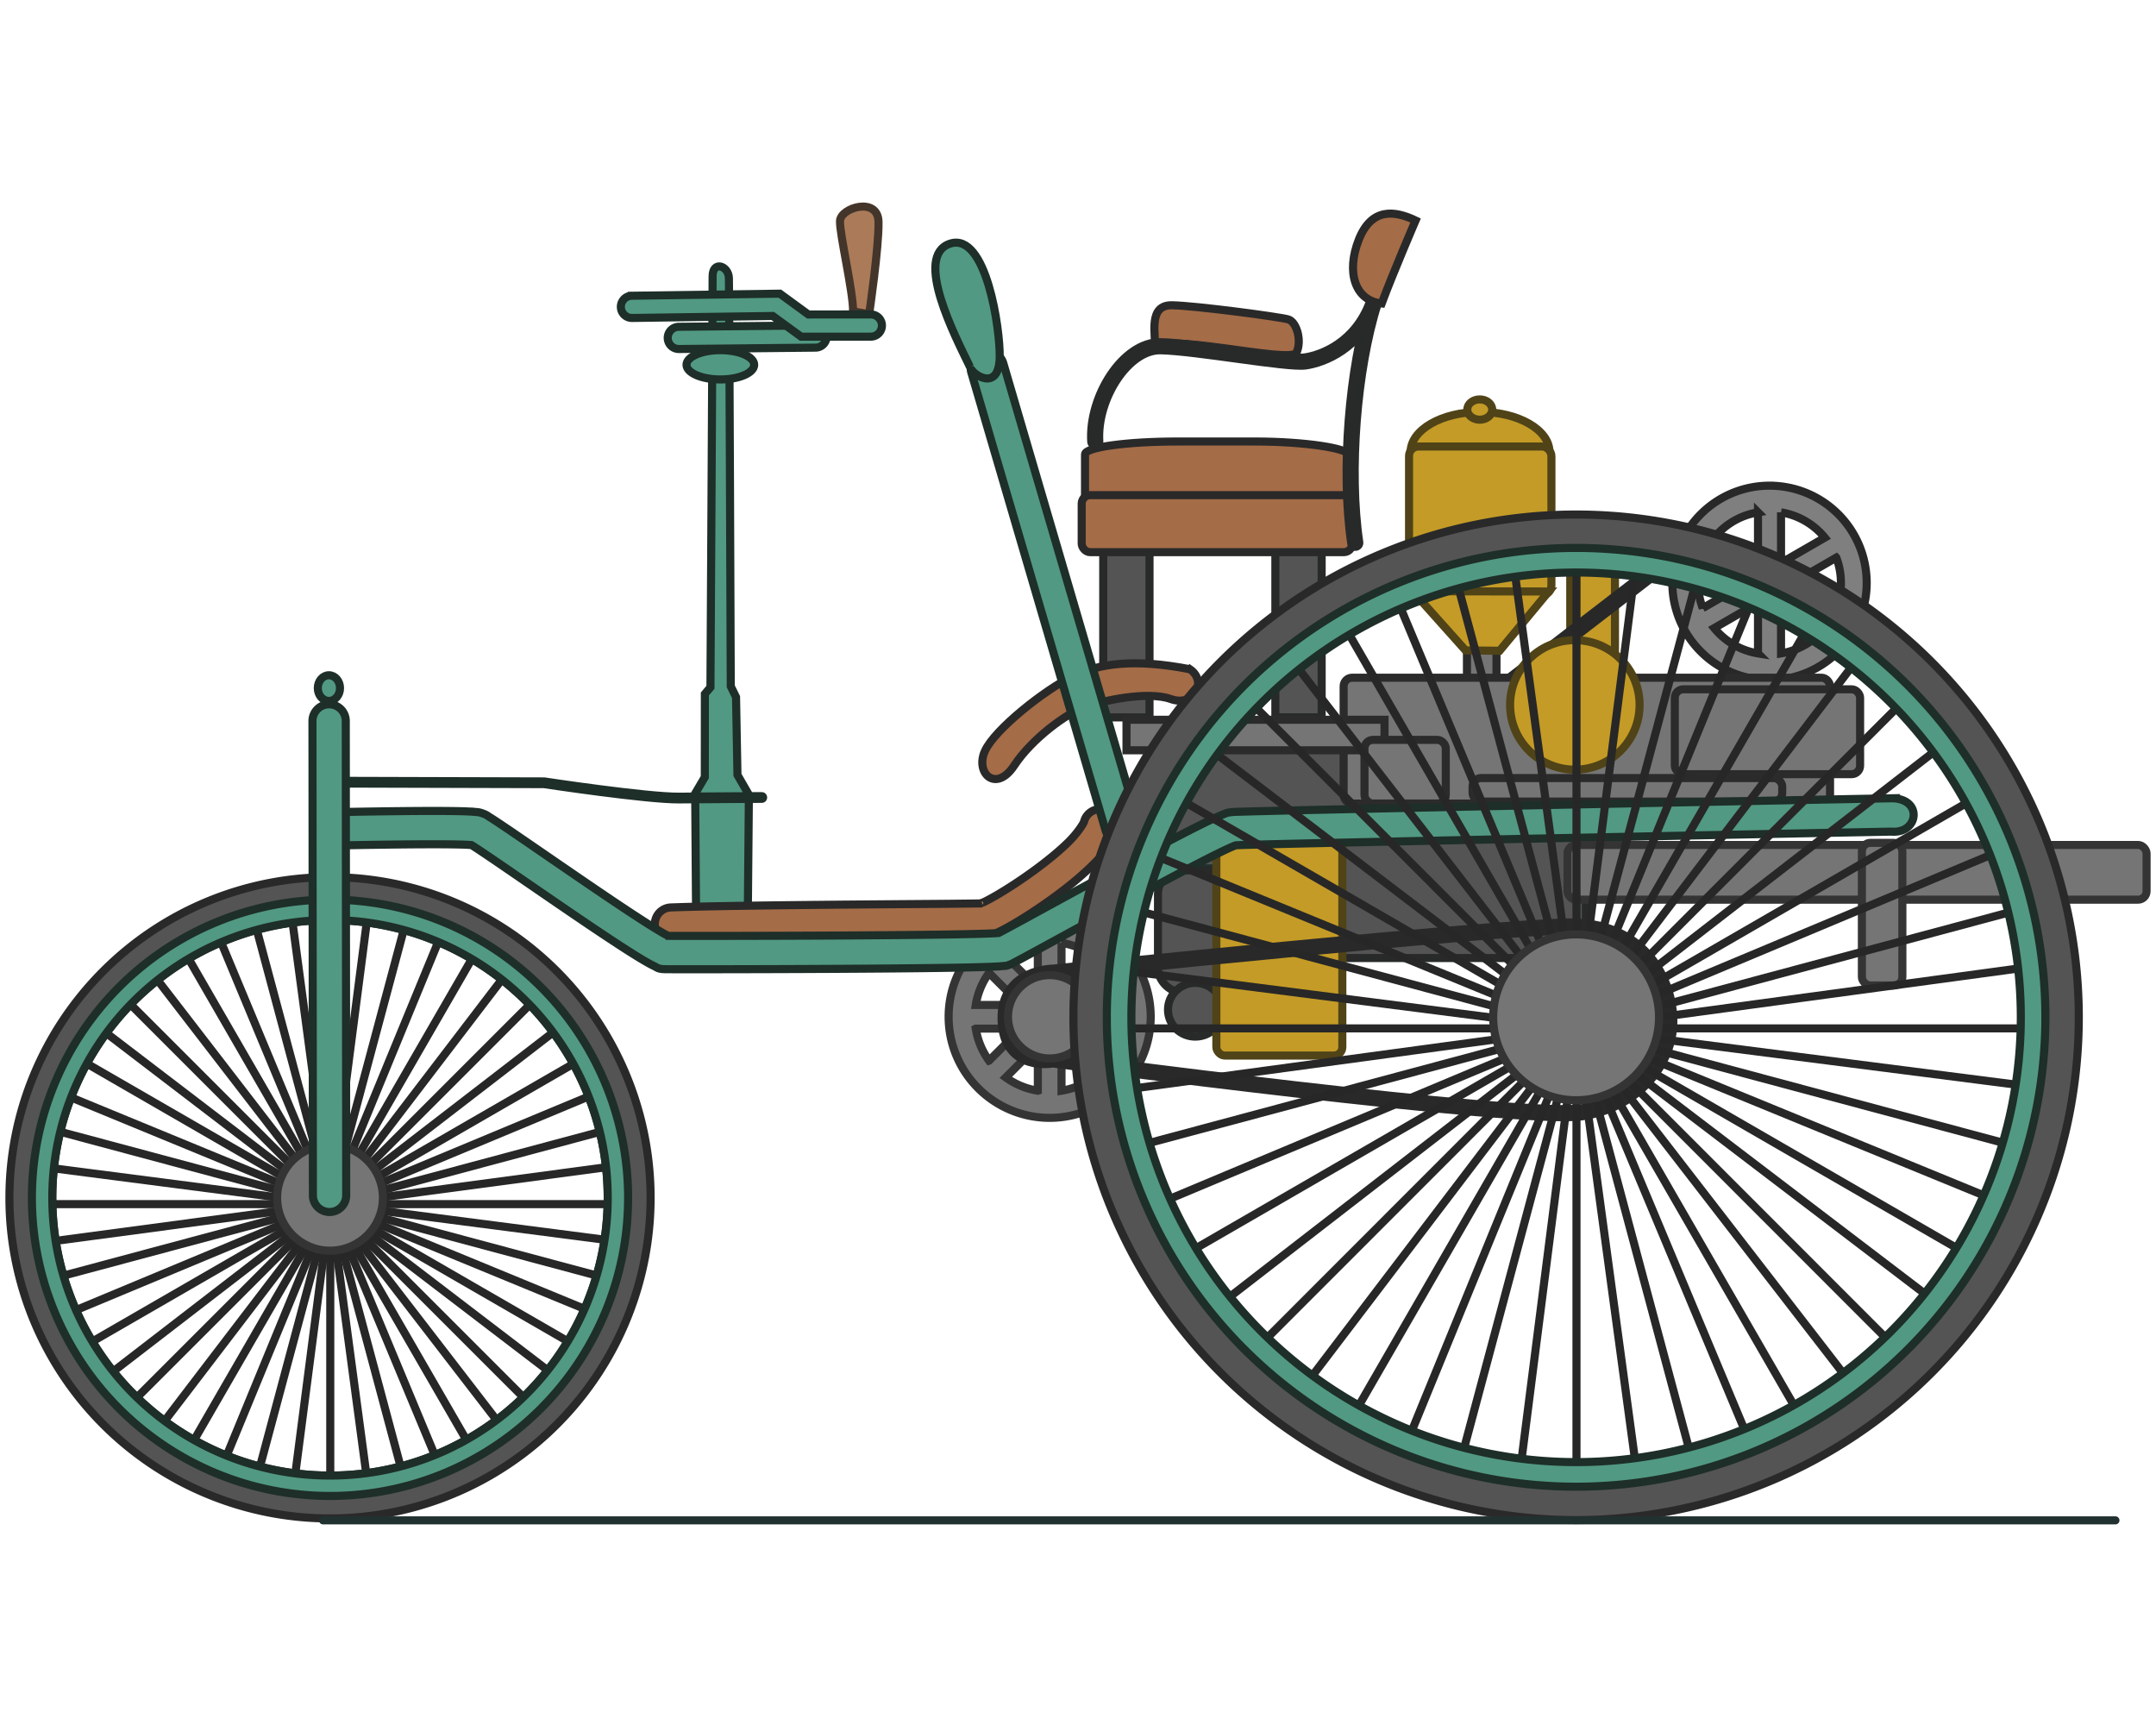<svg xmlns:dc="http://purl.org/dc/elements/1.1/" xmlns:cc="http://creativecommons.org/ns#" xmlns:rdf="http://www.w3.org/1999/02/22-rdf-syntax-ns#" xmlns="http://www.w3.org/2000/svg" xmlns:xlink="http://www.w3.org/1999/xlink" width="800" height="640" viewBox="0 0 800 640" version="1.1" id="svg1038"><g id="layer2"><rect style="display:inline;fill:#545454;fill-opacity:1;stroke:#21312f;stroke-width:3;stroke-linecap:round;stroke-miterlimit:4;stroke-dasharray:none;stroke-opacity:1" id="rect1750" width="82.07" height="47.377" x="431.104" y="274.793" rx="8.744" ry="8.744"/><rect style="fill:#545454;fill-opacity:1;stroke:#282a2a;stroke-width:3;stroke-linecap:round;stroke-miterlimit:4;stroke-dasharray:none;stroke-opacity:1" id="rect1746" width="113.963" height="49.547" x="474.482" y="305.904" ry="8.744" rx="8.744"/><rect style="fill:#545454;fill-opacity:1;stroke:#282a2a;stroke-width:3;stroke-linecap:round;stroke-miterlimit:4;stroke-dasharray:none;stroke-opacity:1" id="rect1744" width="39.726" height="45.234" x="429.682" y="322.919" ry="8.744" rx="8.744"/><ellipse style="fill:#545454;fill-opacity:1;stroke:#282a2a;stroke-width:3;stroke-linecap:round;stroke-miterlimit:4;stroke-dasharray:none;stroke-opacity:1" id="path1742" cx="443.523" cy="374.628" rx="10.132" ry="9.973"/><rect style="fill:#545454;fill-opacity:1;stroke:#282a2a;stroke-width:3;stroke-linecap:round;stroke-miterlimit:4;stroke-dasharray:none;stroke-opacity:1" id="rect1716-0" width="17.176" height="67.339" x="473.234" y="198.804"/><rect style="fill:#545454;fill-opacity:1;stroke:#282a2a;stroke-width:3;stroke-linecap:round;stroke-miterlimit:4;stroke-dasharray:none;stroke-opacity:1" id="rect1716" width="17.176" height="67.36" x="409.36" y="198.804"/><path id="path1605" style="fill:#757575;fill-opacity:1;stroke:#343434;stroke-width:3;stroke-linecap:round;stroke-miterlimit:4;stroke-dasharray:none;stroke-opacity:1" d="M389.486 339.745a37.494 37.497 0 0 0-37.493 37.498 37.494 37.497 0 0 0 37.493 37.497 37.494 37.497 0 0 0 37.495-37.497 37.494 37.497 0 0 0-37.495-37.498zm-4.393 10.068v16.823L373.2 354.741a27.777 27.78 0 0 1 11.894-4.928zm8.787 0a27.777 27.78 0 0 1 11.894 4.928l-11.894 11.895zm-26.894 11.14 11.896 11.897H362.06a27.777 27.78 0 0 1 4.926-11.897zm45.002 0a27.777 27.78 0 0 1 4.926 11.897h-16.822zm-49.928 20.683h16.822l-11.894 11.895a27.777 27.78 0 0 1-4.928-11.895zm38.032 0h16.822a27.777 27.78 0 0 1-4.928 11.895zm-14.999 6.214v16.82a27.777 27.78 0 0 1-11.894-4.925zm8.787 0 11.894 11.895a27.777 27.78 0 0 1-11.894 4.926z"/><rect style="fill:#c49b26;fill-opacity:1;stroke:#504317;stroke-width:3;stroke-linecap:round;stroke-miterlimit:4;stroke-dasharray:none;stroke-opacity:1" id="rect1603" width="46.744" height="82.422" x="451.338" y="309.206" rx="3.144" ry="3.144"/><path style="fill:none;fill-opacity:1;stroke:#292929;stroke-width:6;stroke-linecap:round;stroke-miterlimit:4;stroke-dasharray:none;stroke-opacity:1" d="M390.64 393.043s174.77 23.137 196.521 19.595c21.75-3.543 32.848-20.35 32.225-34.997-.623-14.646-10.577-33.985-36.936-33.897-26.36.088-191.52 17.126-191.52 17.126s-18.442-.098-17.775 17.735c.668 17.833 17.485 14.438 17.485 14.438z" id="path1690"/><ellipse style="fill:#757575;fill-opacity:1;stroke:#343434;stroke-width:3;stroke-linecap:round;stroke-miterlimit:4;stroke-dasharray:none;stroke-opacity:1" id="path1605-0" cx="389.487" cy="377.243" rx="15.462" ry="15.463"/><use x="0" y="0" xlink:href="#g1413" id="use1601" transform="rotate(-7.62 122.584 446.83) skewX(-.001)" width="100%" height="100%" style="stroke-width:.971"/><g id="g1413" transform="matrix(1.03 0 0 1.03 -11.32 -17.65)" style="stroke-width:.971"><path style="fill:#c49b26;fill-opacity:1;stroke:#272727;stroke-width:2.912;stroke-linecap:round;stroke-miterlimit:4;stroke-dasharray:none;stroke-opacity:1" d="M129.97 343.825v214.11" id="path1111"/><path style="fill:#c49b26;fill-opacity:1;stroke:#272727;stroke-width:2.912;stroke-linecap:round;stroke-miterlimit:4;stroke-dasharray:none;stroke-opacity:1" d="m102.263 554.288 55.416-206.815" id="path1111-79"/><path style="fill:#c49b26;fill-opacity:1;stroke:#272727;stroke-width:2.912;stroke-linecap:round;stroke-miterlimit:4;stroke-dasharray:none;stroke-opacity:1" d="m76.443 543.593 107.055-185.425" id="path1111-18"/><path style="fill:#c49b26;fill-opacity:1;stroke:#272727;stroke-width:2.912;stroke-linecap:round;stroke-miterlimit:4;stroke-dasharray:none;stroke-opacity:1" d="m54.271 526.58 151.4-151.4" id="path1111-26"/><path style="fill:#c49b26;fill-opacity:1;stroke:#272727;stroke-width:2.912;stroke-linecap:round;stroke-miterlimit:4;stroke-dasharray:none;stroke-opacity:1" d="m37.258 504.408 185.425-107.055" id="path1111-06"/><path style="fill:#c49b26;fill-opacity:1;stroke:#272727;stroke-width:2.912;stroke-linecap:round;stroke-miterlimit:4;stroke-dasharray:none;stroke-opacity:1" d="m26.563 478.588 206.815-55.416" id="path1111-6"/><path style="fill:#c49b26;fill-opacity:1;stroke:#272727;stroke-width:2.912;stroke-linecap:round;stroke-miterlimit:4;stroke-dasharray:none;stroke-opacity:1" d="M22.916 450.88h214.11" id="path1111-93"/><path style="fill:#c49b26;fill-opacity:1;stroke:#272727;stroke-width:2.912;stroke-linecap:round;stroke-miterlimit:4;stroke-dasharray:none;stroke-opacity:1" d="m26.563 423.172 206.815 55.416" id="path1111-0"/><path style="fill:#c49b26;fill-opacity:1;stroke:#272727;stroke-width:2.912;stroke-linecap:round;stroke-miterlimit:4;stroke-dasharray:none;stroke-opacity:1" d="m37.258 397.353 185.425 107.055" id="path1111-7"/><path style="fill:#c49b26;fill-opacity:1;stroke:#272727;stroke-width:2.912;stroke-linecap:round;stroke-miterlimit:4;stroke-dasharray:none;stroke-opacity:1" d="m54.271 375.18 151.4 151.4" id="path1111-2"/><path style="fill:#c49b26;fill-opacity:1;stroke:#272727;stroke-width:2.912;stroke-linecap:round;stroke-miterlimit:4;stroke-dasharray:none;stroke-opacity:1" d="m76.443 358.168 107.055 185.425" id="path1111-1"/><path style="fill:#c49b26;fill-opacity:1;stroke:#272727;stroke-width:2.912;stroke-linecap:round;stroke-miterlimit:4;stroke-dasharray:none;stroke-opacity:1" d="m102.263 347.473 55.416 206.815" id="path1111-9"/></g><ellipse style="fill:#757575;fill-opacity:1;stroke:#343434;stroke-width:3;stroke-linecap:round;stroke-miterlimit:4;stroke-dasharray:none;stroke-opacity:1" id="path1079" cx="122.454" cy="444.399" rx="19.622" ry="19.623"/><path id="path1079-5" style="fill:#545454;fill-opacity:1;stroke:#292929;stroke-width:3;stroke-linecap:round;stroke-miterlimit:4;stroke-dasharray:none;stroke-opacity:1" d="M122.453 325.436A118.954 118.963 0 0 0 3.5 444.4a118.954 118.963 0 0 0 118.953 118.962A118.954 118.963 0 0 0 241.41 444.4a118.954 118.963 0 0 0-118.956-118.964zm0 15.91A103.047 103.055 0 0 1 225.5 444.4a103.047 103.055 0 0 1-103.047 103.054A103.047 103.055 0 0 1 19.406 444.4a103.047 103.055 0 0 1 103.047-103.055z"/><path style="fill:#ab7b59;fill-opacity:1;stroke:#44352b;stroke-width:3;stroke-linecap:round;stroke-miterlimit:4;stroke-dasharray:none;stroke-opacity:1" d="M316.552 115.527c-.007-7.595-5.009-28.567-4.863-33.517.145-4.951 14.106-9.202 14.288.293.182 9.495-3.48 34.268-3.48 34.268z" id="path1075"/><path style="fill:#519982;fill-opacity:1;stroke:#1e2e29;stroke-width:3;stroke-linecap:round;stroke-miterlimit:4;stroke-dasharray:none;stroke-opacity:1" d="m258.396 353.975-.444-59.585 3.574-6.056.023-30.869 2.068-2.466s.843-146.42.8-152.403c-.041-5.982 5.888-4.092 6.048.547.16 4.639.691 151.486.691 151.486l1.961 4.003.523 28.884 4.244 7.35-.525 58.388z" id="path1059"/><path style="fill:none;fill-opacity:1;stroke:#1e2e29;stroke-width:4;stroke-linecap:round;stroke-miterlimit:4;stroke-dasharray:none;stroke-opacity:1" d="m123.393 290.198 78.515.222s38.237 5.79 50.142 5.667c11.904-.123 30.609-.207 30.609-.207" id="path1057"/><rect style="fill:#757575;fill-opacity:1;stroke:#2b2b2b;stroke-width:3;stroke-linecap:square;stroke-miterlimit:4;stroke-dasharray:none;stroke-opacity:1" id="rect1041" width="10.957" height="18.955" x="544.325" y="237.237" rx="3.144" ry="3.144"/><rect style="fill:#c49b26;fill-opacity:1;stroke:#504317;stroke-width:3;stroke-linecap:square;stroke-miterlimit:4;stroke-dasharray:none;stroke-opacity:1" id="rect911" width="16.595" height="49.684" x="582.653" y="201.954" ry="3.503" rx="3.503"/><path style="fill:none;stroke:#282828;stroke-width:6;stroke-linecap:square;stroke-miterlimit:4;stroke-dasharray:none;stroke-opacity:1" d="m630.412 199.03-81.318 62.623" id="path979"/><path id="path913" style="fill:#7f7f7f;fill-opacity:1;stroke:#282828;stroke-width:3;stroke-linecap:square;stroke-miterlimit:4;stroke-dasharray:none;stroke-opacity:1" d="M656.593 180.193a36.058 36.06 0 0 0-36.058 36.06 36.058 36.06 0 0 0 36.058 36.062 36.058 36.06 0 0 0 36.058-36.061 36.058 36.06 0 0 0-36.058-36.06zm-4.272 9.893v18.77l-16.246-9.38a26.496 26.516 0 0 1 16.246-9.39zm8.542 0a26.496 26.516 0 0 1 16.246 9.391l-16.246 9.38zm-29.054 16.79 16.242 9.378-16.242 9.38a26.496 26.516 0 0 1-1.712-9.38 26.496 26.516 0 0 1 1.712-9.377zm49.568 0a26.496 26.516 0 0 1 1.712 9.378 26.496 26.516 0 0 1-1.712 9.377l-16.244-9.377zm-29.056 16.775v18.771a26.496 26.516 0 0 1-16.246-9.391zm8.542 0 16.246 9.38a26.496 26.516 0 0 1-16.246 9.391z"/><rect style="fill:#757575;fill-opacity:1;stroke:#2b2b2b;stroke-width:3;stroke-linecap:square;stroke-miterlimit:4;stroke-dasharray:none;stroke-opacity:1" id="rect1039" width="180.482" height="46.704" x="498.567" y="251.441" rx="3.144" ry="3.144"/><ellipse style="fill:#c49b26;fill-opacity:1;stroke:#504317;stroke-width:3;stroke-linecap:square;stroke-miterlimit:4;stroke-dasharray:none;stroke-opacity:1" id="path905" cx="549.185" cy="167.716" rx="25.772" ry="14.884"/><rect style="fill:#c49b26;fill-opacity:1;stroke:#504317;stroke-width:3;stroke-linecap:square;stroke-miterlimit:4;stroke-dasharray:none;stroke-opacity:1" id="rect901" width="52.831" height="55.124" x="522.833" y="165.659" ry="3.503" rx="3.503"/><path style="fill:#c49b26;fill-opacity:1;stroke:#504317;stroke-width:3;stroke-linecap:square;stroke-miterlimit:4;stroke-dasharray:none;stroke-opacity:1" d="m524.176 219.366 19.636 21.943 12.631.127 18.224-21.98z" id="path903"/><ellipse style="fill:#c49b26;fill-opacity:1;stroke:#504317;stroke-width:3;stroke-linecap:square;stroke-miterlimit:4;stroke-dasharray:none;stroke-opacity:1" id="path907" cx="549.071" cy="151.949" rx="4.618" ry="3.768"/><ellipse style="fill:#c49b26;fill-opacity:1;stroke:#504317;stroke-width:3;stroke-linecap:square;stroke-miterlimit:4;stroke-dasharray:none;stroke-opacity:1" id="path909" cx="584.358" cy="261.528" rx="24.029" ry="24.031"/><rect style="fill:#757575;fill-opacity:1;stroke:#2b2b2b;stroke-width:3;stroke-linecap:square;stroke-miterlimit:4;stroke-dasharray:none;stroke-opacity:1" id="rect1029" width="95.741" height="11.322" x="417.995" y="267.044"/><rect style="fill:#757575;fill-opacity:1;stroke:#2b2b2b;stroke-width:3;stroke-linecap:square;stroke-miterlimit:4;stroke-dasharray:none;stroke-opacity:1" id="rect1031" width="30.158" height="23.622" x="506.302" y="274.496" ry="3.144" rx="3.144"/><rect style="fill:#757575;fill-opacity:1;stroke:#2b2b2b;stroke-width:3;stroke-linecap:square;stroke-miterlimit:4;stroke-dasharray:none;stroke-opacity:1" id="rect1035" width="114.903" height="8.719" x="546.407" y="288.666" rx="3.144" ry="3.144"/><rect style="fill:#757575;fill-opacity:1;stroke:#2b2b2b;stroke-width:3;stroke-linecap:square;stroke-miterlimit:4;stroke-dasharray:none;stroke-opacity:1" id="rect1037" width="68.754" height="31.488" x="621.451" y="255.741" rx="3.144" ry="3.144"/><path style="color:#000;font-style:normal;font-variant:normal;font-weight:400;font-stretch:normal;font-size:medium;line-height:normal;font-family:sans-serif;font-variant-ligatures:normal;font-variant-position:normal;font-variant-caps:normal;font-variant-numeric:normal;font-variant-alternates:normal;font-variant-east-asian:normal;font-feature-settings:normal;font-variation-settings:normal;text-indent:0;text-align:start;text-decoration:none;text-decoration-line:none;text-decoration-style:solid;text-decoration-color:#000;letter-spacing:normal;word-spacing:normal;text-transform:none;writing-mode:lr-tb;direction:ltr;text-orientation:mixed;dominant-baseline:auto;baseline-shift:baseline;text-anchor:start;white-space:normal;shape-padding:0;shape-margin:0;inline-size:0;clip-rule:nonzero;display:inline;overflow:visible;visibility:visible;opacity:1;isolation:auto;mix-blend-mode:normal;color-interpolation:sRGB;color-interpolation-filters:linearRGB;solid-color:#000;solid-opacity:1;vector-effect:none;fill:#a46c47;fill-opacity:1;fill-rule:nonzero;stroke:#292929;stroke-width:3;stroke-linecap:round;stroke-linejoin:miter;stroke-miterlimit:4;stroke-dasharray:none;stroke-dashoffset:0;stroke-opacity:1;color-rendering:auto;image-rendering:auto;shape-rendering:auto;text-rendering:auto;enable-background:accumulate;stop-color:#000;stop-opacity:1" d="M408.09 300.191a6.181 6.182 0 0 0-5.849 4.639c-.17.658-2.303 4.158-5.855 7.65-3.553 3.493-8.3 7.33-13.104 10.809-4.803 3.48-9.68 6.627-13.503 8.854-1.912 1.113-3.57 1.999-4.73 2.552-1.162.552-2.622.586-.623.48-.052.003-6.749.103-15.546.172-8.797.068-20.437.15-32.842.257-24.81.215-52.608.53-67.106 1.069a6.181 6.182 0 0 0-5.948 6.407 6.181 6.182 0 0 0 6.407 5.948c14.087-.523 41.97-.847 66.753-1.062 12.392-.108 24.025-.188 32.83-.256 8.806-.068 14.04-.079 16.1-.187 3.056-.16 3.65-.885 5.286-1.664 1.637-.779 3.52-1.798 5.64-3.033 4.24-2.47 9.384-5.795 14.534-9.526s10.287-7.843 14.518-12.003c4.23-4.16 7.779-8.018 9.161-13.382a6.181 6.182 0 0 0-4.442-7.528 6.181 6.182 0 0 0-1.68-.196z" id="path1692"/><path style="color:#000;font-style:normal;font-variant:normal;font-weight:400;font-stretch:normal;font-size:medium;line-height:normal;font-family:sans-serif;font-variant-ligatures:normal;font-variant-position:normal;font-variant-caps:normal;font-variant-numeric:normal;font-variant-alternates:normal;font-variant-east-asian:normal;font-feature-settings:normal;font-variation-settings:normal;text-indent:0;text-align:start;text-decoration:none;text-decoration-line:none;text-decoration-style:solid;text-decoration-color:#000;letter-spacing:normal;word-spacing:normal;text-transform:none;writing-mode:lr-tb;direction:ltr;text-orientation:mixed;dominant-baseline:auto;baseline-shift:baseline;text-anchor:start;white-space:normal;shape-padding:0;shape-margin:0;inline-size:0;clip-rule:nonzero;display:inline;overflow:visible;visibility:visible;opacity:1;isolation:auto;mix-blend-mode:normal;color-interpolation:sRGB;color-interpolation-filters:linearRGB;solid-color:#000;solid-opacity:1;vector-effect:none;fill:#519982;fill-opacity:1;fill-rule:nonzero;stroke:#1e2e29;stroke-width:3;stroke-linecap:square;stroke-linejoin:miter;stroke-miterlimit:4;stroke-dasharray:none;stroke-dashoffset:0;stroke-opacity:1;color-rendering:auto;image-rendering:auto;shape-rendering:auto;text-rendering:auto;enable-background:accumulate;stop-color:#000;stop-opacity:1" d="M701.525 296.178s-59.624 1.144-119.938 2.353c-30.156.605-60.484 1.227-83.625 1.73-11.57.252-21.344.474-28.406.65-3.531.089-6.384.166-8.455.23-2.072.063-2.859.055-4.057.17-1.973.192-2.467.568-3.517.985-1.05.417-2.235.943-3.614 1.586-2.756 1.285-6.254 3.03-10.292 5.105-8.075 4.15-18.277 9.607-28.402 15.084s-20.168 10.974-27.87 15.177c-3.851 2.102-7.119 3.88-9.504 5.164a284.178 284.178 0 0 1-2.863 1.525c-.319.167-.199.11-.408.211-.16.014-.241.025-.467.04-.915.064-2.301.13-4.03.192-3.46.122-8.317.231-14.076.324-11.517.185-26.664.31-41.853.392-29.94.162-59.855.146-62.188.127a34.301 34.301 0 0 1-2.078-1.115c-1.966-1.127-4.723-2.839-7.932-4.91-6.42-4.142-14.696-9.738-22.941-15.374-8.245-5.636-16.465-11.316-22.852-15.678a621.841 621.841 0 0 0-8.007-5.403 105.841 105.841 0 0 0-2.646-1.698c-.731-.45-.766-.661-2.398-1.256-1.507-.55-1.902-.462-2.642-.537a46.17 46.17 0 0 0-2.475-.173c-1.858-.09-4.19-.143-6.88-.174-5.378-.06-12.156-.027-18.83.043-13.347.14-26.264.428-26.264.428l.277 12.362s12.864-.288 26.116-.427c6.626-.069 13.353-.1 18.562-.042 2.605.03 4.84.083 6.427.16.68.032 1.164.07 1.548.104.03.017.05.022.078.04.542.334 1.346.848 2.328 1.495a615.411 615.411 0 0 1 7.834 5.287c6.338 4.329 14.568 10.016 22.848 15.675 8.28 5.66 16.602 11.29 23.214 15.556 3.306 2.133 6.173 3.922 8.483 5.248 1.156.662 2.161 1.208 3.125 1.66.965.452 1.25 1.058 4.035 1.095 2.978.039 32.901.034 63.325-.131 15.211-.083 30.384-.206 41.985-.393 5.801-.093 10.704-.201 14.315-.33 1.805-.064 3.28-.133 4.445-.213.582-.04 1.08-.081 1.573-.14.494-.06.585.133 2.216-.53.949-.386 1.18-.55 1.958-.956.778-.407 1.782-.943 2.998-1.598 2.432-1.31 5.709-3.093 9.566-5.198 7.713-4.209 17.74-9.696 27.83-15.154 10.09-5.459 20.249-10.89 28.17-14.962 3.96-2.035 7.37-3.734 9.866-4.898a59.988 59.988 0 0 1 2.954-1.3c.272-.108.49-.152.65-.187.116.005 1.026-.048 2.74-.1 2.029-.063 4.867-.14 8.385-.228 7.037-.176 16.8-.398 28.363-.65 23.127-.503 53.455-1.124 83.608-1.728 60.307-1.21 119.923-2.353 119.923-2.353 10.307.914 11.94-12.592-.235-12.362z" id="path1043"/><path id="path1079-5-0" style="fill:#519982;fill-opacity:1;stroke:#1e2e29;stroke-width:3;stroke-linecap:round;stroke-miterlimit:4;stroke-dasharray:none;stroke-opacity:1" d="M122.453 333.777A110.614 110.622 0 0 0 11.84 444.4a110.614 110.622 0 0 0 110.613 110.62A110.614 110.622 0 0 0 233.068 444.4a110.614 110.622 0 0 0-110.615-110.623zm0 7.568A103.047 103.055 0 0 1 225.5 444.4a103.047 103.055 0 0 1-103.047 103.054A103.047 103.055 0 0 1 19.406 444.4a103.047 103.055 0 0 1 103.047-103.055z"/><path style="color:#000;font-style:normal;font-variant:normal;font-weight:400;font-stretch:normal;font-size:medium;line-height:normal;font-family:sans-serif;font-variant-ligatures:normal;font-variant-position:normal;font-variant-caps:normal;font-variant-numeric:normal;font-variant-alternates:normal;font-variant-east-asian:normal;font-feature-settings:normal;font-variation-settings:normal;text-indent:0;text-align:start;text-decoration:none;text-decoration-line:none;text-decoration-style:solid;text-decoration-color:#000;letter-spacing:normal;word-spacing:normal;text-transform:none;writing-mode:lr-tb;direction:ltr;text-orientation:mixed;dominant-baseline:auto;baseline-shift:baseline;text-anchor:start;white-space:normal;shape-padding:0;shape-margin:0;inline-size:0;clip-rule:nonzero;display:inline;overflow:visible;visibility:visible;opacity:1;isolation:auto;mix-blend-mode:normal;color-interpolation:sRGB;color-interpolation-filters:linearRGB;solid-color:#000;solid-opacity:1;vector-effect:none;fill:#519982;fill-opacity:1;fill-rule:nonzero;stroke:#1e2e29;stroke-width:3;stroke-linecap:round;stroke-linejoin:miter;stroke-miterlimit:4;stroke-dasharray:none;stroke-dashoffset:0;stroke-opacity:1;color-rendering:auto;image-rendering:auto;shape-rendering:auto;text-rendering:auto;enable-background:accumulate;stop-color:#000;stop-opacity:1" d="M122.115 261.314a6.181 6.182 0 0 0-6.175 6.187l.159 175.991a6.181 6.182 0 0 0 6.187 6.178 6.181 6.182 0 0 0 6.176-6.188l-.16-175.993a6.181 6.182 0 0 0-6.187-6.175z" id="path1049"/><ellipse style="fill:#519982;fill-opacity:1;stroke:#1e2e29;stroke-width:3;stroke-linecap:round;stroke-miterlimit:4;stroke-dasharray:none;stroke-opacity:1" id="path1061" cx="267.291" cy="135.348" rx="12.558" ry="5.434"/><path style="color:#000;font-style:normal;font-variant:normal;font-weight:400;font-stretch:normal;font-size:medium;line-height:normal;font-family:sans-serif;font-variant-ligatures:normal;font-variant-position:normal;font-variant-caps:normal;font-variant-numeric:normal;font-variant-alternates:normal;font-variant-east-asian:normal;font-feature-settings:normal;font-variation-settings:normal;text-indent:0;text-align:start;text-decoration:none;text-decoration-line:none;text-decoration-style:solid;text-decoration-color:#000;letter-spacing:normal;word-spacing:normal;text-transform:none;writing-mode:lr-tb;direction:ltr;text-orientation:mixed;dominant-baseline:auto;baseline-shift:baseline;text-anchor:start;white-space:normal;shape-padding:0;shape-margin:0;inline-size:0;clip-rule:nonzero;display:inline;overflow:visible;visibility:visible;opacity:1;isolation:auto;mix-blend-mode:normal;color-interpolation:sRGB;color-interpolation-filters:linearRGB;solid-color:#000;solid-opacity:1;vector-effect:none;fill:#519982;fill-opacity:1;fill-rule:nonzero;stroke:#1e2e29;stroke-width:3;stroke-linecap:round;stroke-linejoin:miter;stroke-miterlimit:4;stroke-dasharray:none;stroke-dashoffset:0;stroke-opacity:1;color-rendering:auto;image-rendering:auto;shape-rendering:auto;text-rendering:auto;enable-background:accumulate;stop-color:#000;stop-opacity:1" d="m302.546 120.734-50.696.51a4.12 4.121 0 0 0-4.081 4.162 4.12 4.121 0 0 0 4.163 4.08l50.699-.51a4.12 4.121 0 0 0 4.078-4.164 4.12 4.121 0 0 0-4.163-4.078z" id="path1063"/><path style="color:#000;font-style:normal;font-variant:normal;font-weight:400;font-stretch:normal;font-size:medium;line-height:normal;font-family:sans-serif;font-variant-ligatures:normal;font-variant-position:normal;font-variant-caps:normal;font-variant-numeric:normal;font-variant-alternates:normal;font-variant-east-asian:normal;font-feature-settings:normal;font-variation-settings:normal;text-indent:0;text-align:start;text-decoration:none;text-decoration-line:none;text-decoration-style:solid;text-decoration-color:#000;letter-spacing:normal;word-spacing:normal;text-transform:none;writing-mode:lr-tb;direction:ltr;text-orientation:mixed;dominant-baseline:auto;baseline-shift:baseline;text-anchor:start;white-space:normal;shape-padding:0;shape-margin:0;inline-size:0;clip-rule:nonzero;display:inline;overflow:visible;visibility:visible;opacity:1;isolation:auto;mix-blend-mode:normal;color-interpolation:sRGB;color-interpolation-filters:linearRGB;solid-color:#000;solid-opacity:1;vector-effect:none;fill:#519982;fill-opacity:1;fill-rule:nonzero;stroke:#1e2e29;stroke-width:3;stroke-linecap:round;stroke-linejoin:miter;stroke-miterlimit:4;stroke-dasharray:none;stroke-dashoffset:0;stroke-opacity:1;color-rendering:auto;image-rendering:auto;shape-rendering:auto;text-rendering:auto;enable-background:accumulate;stop-color:#000;stop-opacity:1" d="m289.37 108.953-54.932.773a4.12 4.121 0 0 0-4.062 4.18 4.12 4.121 0 0 0 4.18 4.063l52.18-.735 10.544 7.685 25.85-.016a4.12 4.121 0 0 0 4.118-4.123 4.12 4.121 0 0 0-4.123-4.12l-23.162.017z" id="path1065"/><ellipse style="fill:#519982;fill-opacity:1;stroke:#1e2e29;stroke-width:3;stroke-linecap:round;stroke-miterlimit:4;stroke-dasharray:none;stroke-opacity:1" id="path1077" cx="122.045" cy="255.295" rx="4.123" ry="4.767"/><rect style="fill:#757575;fill-opacity:1;stroke:#343434;stroke-width:3;stroke-linecap:round;stroke-miterlimit:4;stroke-dasharray:none;stroke-opacity:1" id="rect1311" width="214.856" height="20.303" x="581.644" y="313.492" rx="3.144" ry="3.144"/><rect style="fill:#757575;fill-opacity:1;stroke:#343434;stroke-width:3;stroke-linecap:round;stroke-miterlimit:4;stroke-dasharray:none;stroke-opacity:1" id="rect1313" width="15.023" height="52.911" x="690.865" y="312.71" rx="3.144" ry="3.144"/><path style="fill:#a46c47;fill-opacity:1;stroke:#292929;stroke-width:3;stroke-linecap:round;stroke-miterlimit:4;stroke-dasharray:none;stroke-opacity:1" d="M441.545 248.3c-20.861-4.056-33.653-2.15-43.635 2.669s-28.791 19.51-32.473 27.71c-3.682 8.199 4.114 15.61 10.874 5.378 6.76-10.232 19.662-19.432 25.982-21.702 6.32-2.27 23.395-6.106 32.12-3.002 8.725 3.104 13.733-6.437 7.132-11.053z" id="path1706"/><g id="g1413-2" transform="matrix(1.615 0 0 1.616 375.063 -347.073)" style="stroke-width:.619"><path style="fill:#c49b26;fill-opacity:1;stroke:#272727;stroke-width:1.857;stroke-linecap:round;stroke-miterlimit:4;stroke-dasharray:none;stroke-opacity:1" d="M129.97 343.825v214.11" id="path1111-3"/><path style="fill:#c49b26;fill-opacity:1;stroke:#272727;stroke-width:1.857;stroke-linecap:round;stroke-miterlimit:4;stroke-dasharray:none;stroke-opacity:1" d="m102.263 554.288 55.416-206.815" id="path1111-79-7"/><path style="fill:#c49b26;fill-opacity:1;stroke:#272727;stroke-width:1.857;stroke-linecap:round;stroke-miterlimit:4;stroke-dasharray:none;stroke-opacity:1" d="m76.443 543.593 107.055-185.425" id="path1111-18-5"/><path style="fill:#c49b26;fill-opacity:1;stroke:#272727;stroke-width:1.857;stroke-linecap:round;stroke-miterlimit:4;stroke-dasharray:none;stroke-opacity:1" d="m54.271 526.58 151.4-151.4" id="path1111-26-9"/><path style="fill:#c49b26;fill-opacity:1;stroke:#272727;stroke-width:1.857;stroke-linecap:round;stroke-miterlimit:4;stroke-dasharray:none;stroke-opacity:1" d="m37.258 504.408 185.425-107.055" id="path1111-06-2"/><path style="fill:#c49b26;fill-opacity:1;stroke:#272727;stroke-width:1.857;stroke-linecap:round;stroke-miterlimit:4;stroke-dasharray:none;stroke-opacity:1" d="m26.563 478.588 206.815-55.416" id="path1111-6-2"/><path style="fill:#c49b26;fill-opacity:1;stroke:#272727;stroke-width:1.857;stroke-linecap:round;stroke-miterlimit:4;stroke-dasharray:none;stroke-opacity:1" d="M22.916 450.88h214.11" id="path1111-93-8"/><path style="fill:#c49b26;fill-opacity:1;stroke:#272727;stroke-width:1.857;stroke-linecap:round;stroke-miterlimit:4;stroke-dasharray:none;stroke-opacity:1" d="m26.563 423.172 206.815 55.416" id="path1111-0-9"/><path style="fill:#c49b26;fill-opacity:1;stroke:#272727;stroke-width:1.857;stroke-linecap:round;stroke-miterlimit:4;stroke-dasharray:none;stroke-opacity:1" d="m37.258 397.353 185.425 107.055" id="path1111-7-7"/><path style="fill:#c49b26;fill-opacity:1;stroke:#272727;stroke-width:1.857;stroke-linecap:round;stroke-miterlimit:4;stroke-dasharray:none;stroke-opacity:1" d="m54.271 375.18 151.4 151.4" id="path1111-2-3"/><path style="fill:#c49b26;fill-opacity:1;stroke:#272727;stroke-width:1.857;stroke-linecap:round;stroke-miterlimit:4;stroke-dasharray:none;stroke-opacity:1" d="m76.443 358.168 107.055 185.425" id="path1111-1-6"/><path style="fill:#c49b26;fill-opacity:1;stroke:#272727;stroke-width:1.857;stroke-linecap:round;stroke-miterlimit:4;stroke-dasharray:none;stroke-opacity:1" d="m102.263 347.473 55.416 206.815" id="path1111-9-1"/></g><g id="path1708" style="opacity:1;fill:#519982;fill-opacity:1;stroke:#1e2e29;stroke-width:2.912;stroke-miterlimit:4;stroke-dasharray:none;stroke-opacity:1" transform="matrix(1.03 0 0 1.03 -11.32 -17.65)"><path style="color:#000;font-style:normal;font-variant:normal;font-weight:400;font-stretch:normal;font-size:medium;line-height:normal;font-family:sans-serif;font-variant-ligatures:normal;font-variant-position:normal;font-variant-caps:normal;font-variant-numeric:normal;font-variant-alternates:normal;font-variant-east-asian:normal;font-feature-settings:normal;font-variation-settings:normal;text-indent:0;text-align:start;text-decoration:none;text-decoration-line:none;text-decoration-style:solid;text-decoration-color:#000;letter-spacing:normal;word-spacing:normal;text-transform:none;writing-mode:lr-tb;direction:ltr;text-orientation:mixed;dominant-baseline:auto;baseline-shift:baseline;text-anchor:start;white-space:normal;shape-padding:0;shape-margin:0;inline-size:0;clip-rule:nonzero;display:inline;overflow:visible;visibility:visible;isolation:auto;mix-blend-mode:normal;color-interpolation:sRGB;color-interpolation-filters:linearRGB;solid-color:#000;solid-opacity:1;vector-effect:none;fill:#519982;fill-opacity:1;fill-rule:nonzero;stroke:#1e2e29;stroke-width:2.912;stroke-linecap:round;stroke-linejoin:miter;stroke-miterlimit:4;stroke-dasharray:none;stroke-dashoffset:0;stroke-opacity:1;color-rendering:auto;image-rendering:auto;shape-rendering:auto;text-rendering:auto;enable-background:accumulate;stop-color:#000;stop-opacity:1" d="m415.057 314.66-48.388-165.023" id="path1712"/><path style="color:#000;font-style:normal;font-variant:normal;font-weight:400;font-stretch:normal;font-size:medium;line-height:normal;font-family:sans-serif;font-variant-ligatures:normal;font-variant-position:normal;font-variant-caps:normal;font-variant-numeric:normal;font-variant-alternates:normal;font-variant-east-asian:normal;font-feature-settings:normal;font-variation-settings:normal;text-indent:0;text-align:start;text-decoration:none;text-decoration-line:none;text-decoration-style:solid;text-decoration-color:#000;letter-spacing:normal;word-spacing:normal;text-transform:none;writing-mode:lr-tb;direction:ltr;text-orientation:mixed;dominant-baseline:auto;baseline-shift:baseline;text-anchor:start;white-space:normal;shape-padding:0;shape-margin:0;inline-size:0;clip-rule:nonzero;display:inline;overflow:visible;visibility:visible;isolation:auto;mix-blend-mode:normal;color-interpolation:sRGB;color-interpolation-filters:linearRGB;solid-color:#000;solid-opacity:1;vector-effect:none;fill:#519982;fill-opacity:1;fill-rule:nonzero;stroke:#1e2e29;stroke-width:2.912;stroke-linecap:round;stroke-linejoin:miter;stroke-miterlimit:4;stroke-dasharray:none;stroke-dashoffset:0;stroke-opacity:1;color-rendering:auto;image-rendering:auto;shape-rendering:auto;text-rendering:auto;enable-background:accumulate;stop-color:#000;stop-opacity:1" d="M366.762 143.637a6 6 0 0 0-1.782.242 6 6 0 0 0-4.07 7.445L409.3 316.348a6 6 0 0 0 7.445 4.07 6 6 0 0 0 4.07-7.445l-48.388-165.024a6 6 0 0 0-5.664-4.312z" id="path1714"/></g><use x="0" y="0" xlink:href="#g1413-2" id="use1599" transform="rotate(-7.72 585.027 381.296) skewX(-.001)" width="100%" height="100%" style="stroke-width:.971"/><path id="path1079-5-9" style="fill:#545454;fill-opacity:1;stroke:#292929;stroke-width:3;stroke-linecap:round;stroke-miterlimit:4;stroke-dasharray:none;stroke-opacity:1" d="M584.825 190.898a186.525 186.539 0 0 0-186.524 186.54 186.525 186.539 0 0 0 186.524 186.537 186.525 186.539 0 0 0 186.526-186.537 186.525 186.539 0 0 0-186.526-186.54zm-.064 13.54a172.988 173 0 0 1 .064 0 172.988 173 0 0 1 172.988 173 172.988 173 0 0 1-172.988 173 172.988 173 0 0 1-172.988-173 172.988 173 0 0 1 172.924-173z"/><path id="path1079-2-7-8" style="fill:#519982;fill-opacity:1;stroke:#1e2e29;stroke-width:3;stroke-linecap:round;stroke-miterlimit:4;stroke-dasharray:none;stroke-opacity:1" d="M584.825 203.292a174.133 174.145 0 0 0-174.133 174.146 174.133 174.145 0 0 0 174.133 174.145 174.133 174.145 0 0 0 174.133-174.145 174.133 174.145 0 0 0-174.133-174.146zm-.45 9.122a165.012 165.024 0 0 1 .45 0 165.012 165.024 0 0 1 165.012 165.024A165.012 165.024 0 0 1 584.825 542.46a165.012 165.024 0 0 1-165.012-165.023 165.012 165.024 0 0 1 164.561-165.024z"/><ellipse style="fill:#757575;fill-opacity:1;stroke:#343434;stroke-width:3;stroke-linecap:round;stroke-miterlimit:4;stroke-dasharray:none;stroke-opacity:1" id="path1079-2" cx="584.825" cy="377.438" rx="30.768" ry="30.77"/><rect style="fill:#a46c47;fill-opacity:1;stroke:#292929;stroke-width:3;stroke-linecap:round;stroke-miterlimit:4;stroke-dasharray:none;stroke-opacity:1" id="rect1700" width="97.52" height="28.087" x="402.61" y="163.8" rx="34.6" ry="4.761"/><rect style="fill:#a46c47;fill-opacity:1;stroke:#292929;stroke-width:3;stroke-linecap:round;stroke-miterlimit:4;stroke-dasharray:none;stroke-opacity:1" id="rect1698" width="100.402" height="21.155" x="401.37" y="183.706" rx="3.144" ry="3.144"/><path style="fill:#a46c47;fill-opacity:1;stroke:#292929;stroke-width:3;stroke-linecap:round;stroke-miterlimit:4;stroke-dasharray:none;stroke-opacity:1" d="M428.672 129.825c.12-5.923-2.723-16.757 6.26-16.57 8.983.189 39.91 4.3 43.09 5.248 3.182.95 5.121 8.076 3.023 12.36-2.098 4.283-52.605-8.445-52.373-1.038z" id="path1702"/><path style="fill:#a46c47;fill-opacity:1;stroke:#292929;stroke-width:3;stroke-linecap:round;stroke-miterlimit:4;stroke-dasharray:none;stroke-opacity:1" d="M525.268 81.797c-7.72-3.688-16.336-4.902-21.097 7.167-4.76 12.07-1.38 22.625 8.512 23.632 4.022-10.91 12.585-30.8 12.585-30.8z" id="path1704"/><path style="fill:none;fill-opacity:1;stroke:#282a2a;stroke-width:6;stroke-linecap:round;stroke-miterlimit:4;stroke-dasharray:none;stroke-opacity:1" d="M406.406 163.755c-.977-16.253 11.288-35.534 24.255-35.298 12.967.235 47.203 6.57 53.659 5.643 6.455-.927 19.622-5.872 25.393-21.618-7.716 24.259-10.757 62.422-6.832 88.89" id="path1738"/><path style="fill:#519982;fill-opacity:1;stroke:#1e2e29;stroke-width:3;stroke-linecap:round;stroke-miterlimit:4;stroke-dasharray:none;stroke-opacity:1" d="M359.924 136.13c-5.51-11.378-20.996-41.164-7.447-45.716 13.549-4.55 18.648 31.888 18.474 42.06-.23 13.334-10.384 6.477-11.027 3.655z" id="path1748"/><path style="fill:#545454;fill-opacity:1;stroke:#21312f;stroke-width:3;stroke-linecap:round;stroke-miterlimit:4;stroke-dasharray:none;stroke-opacity:1" d="M119.853 564.076h665.095" id="path1884"/></g></svg>

